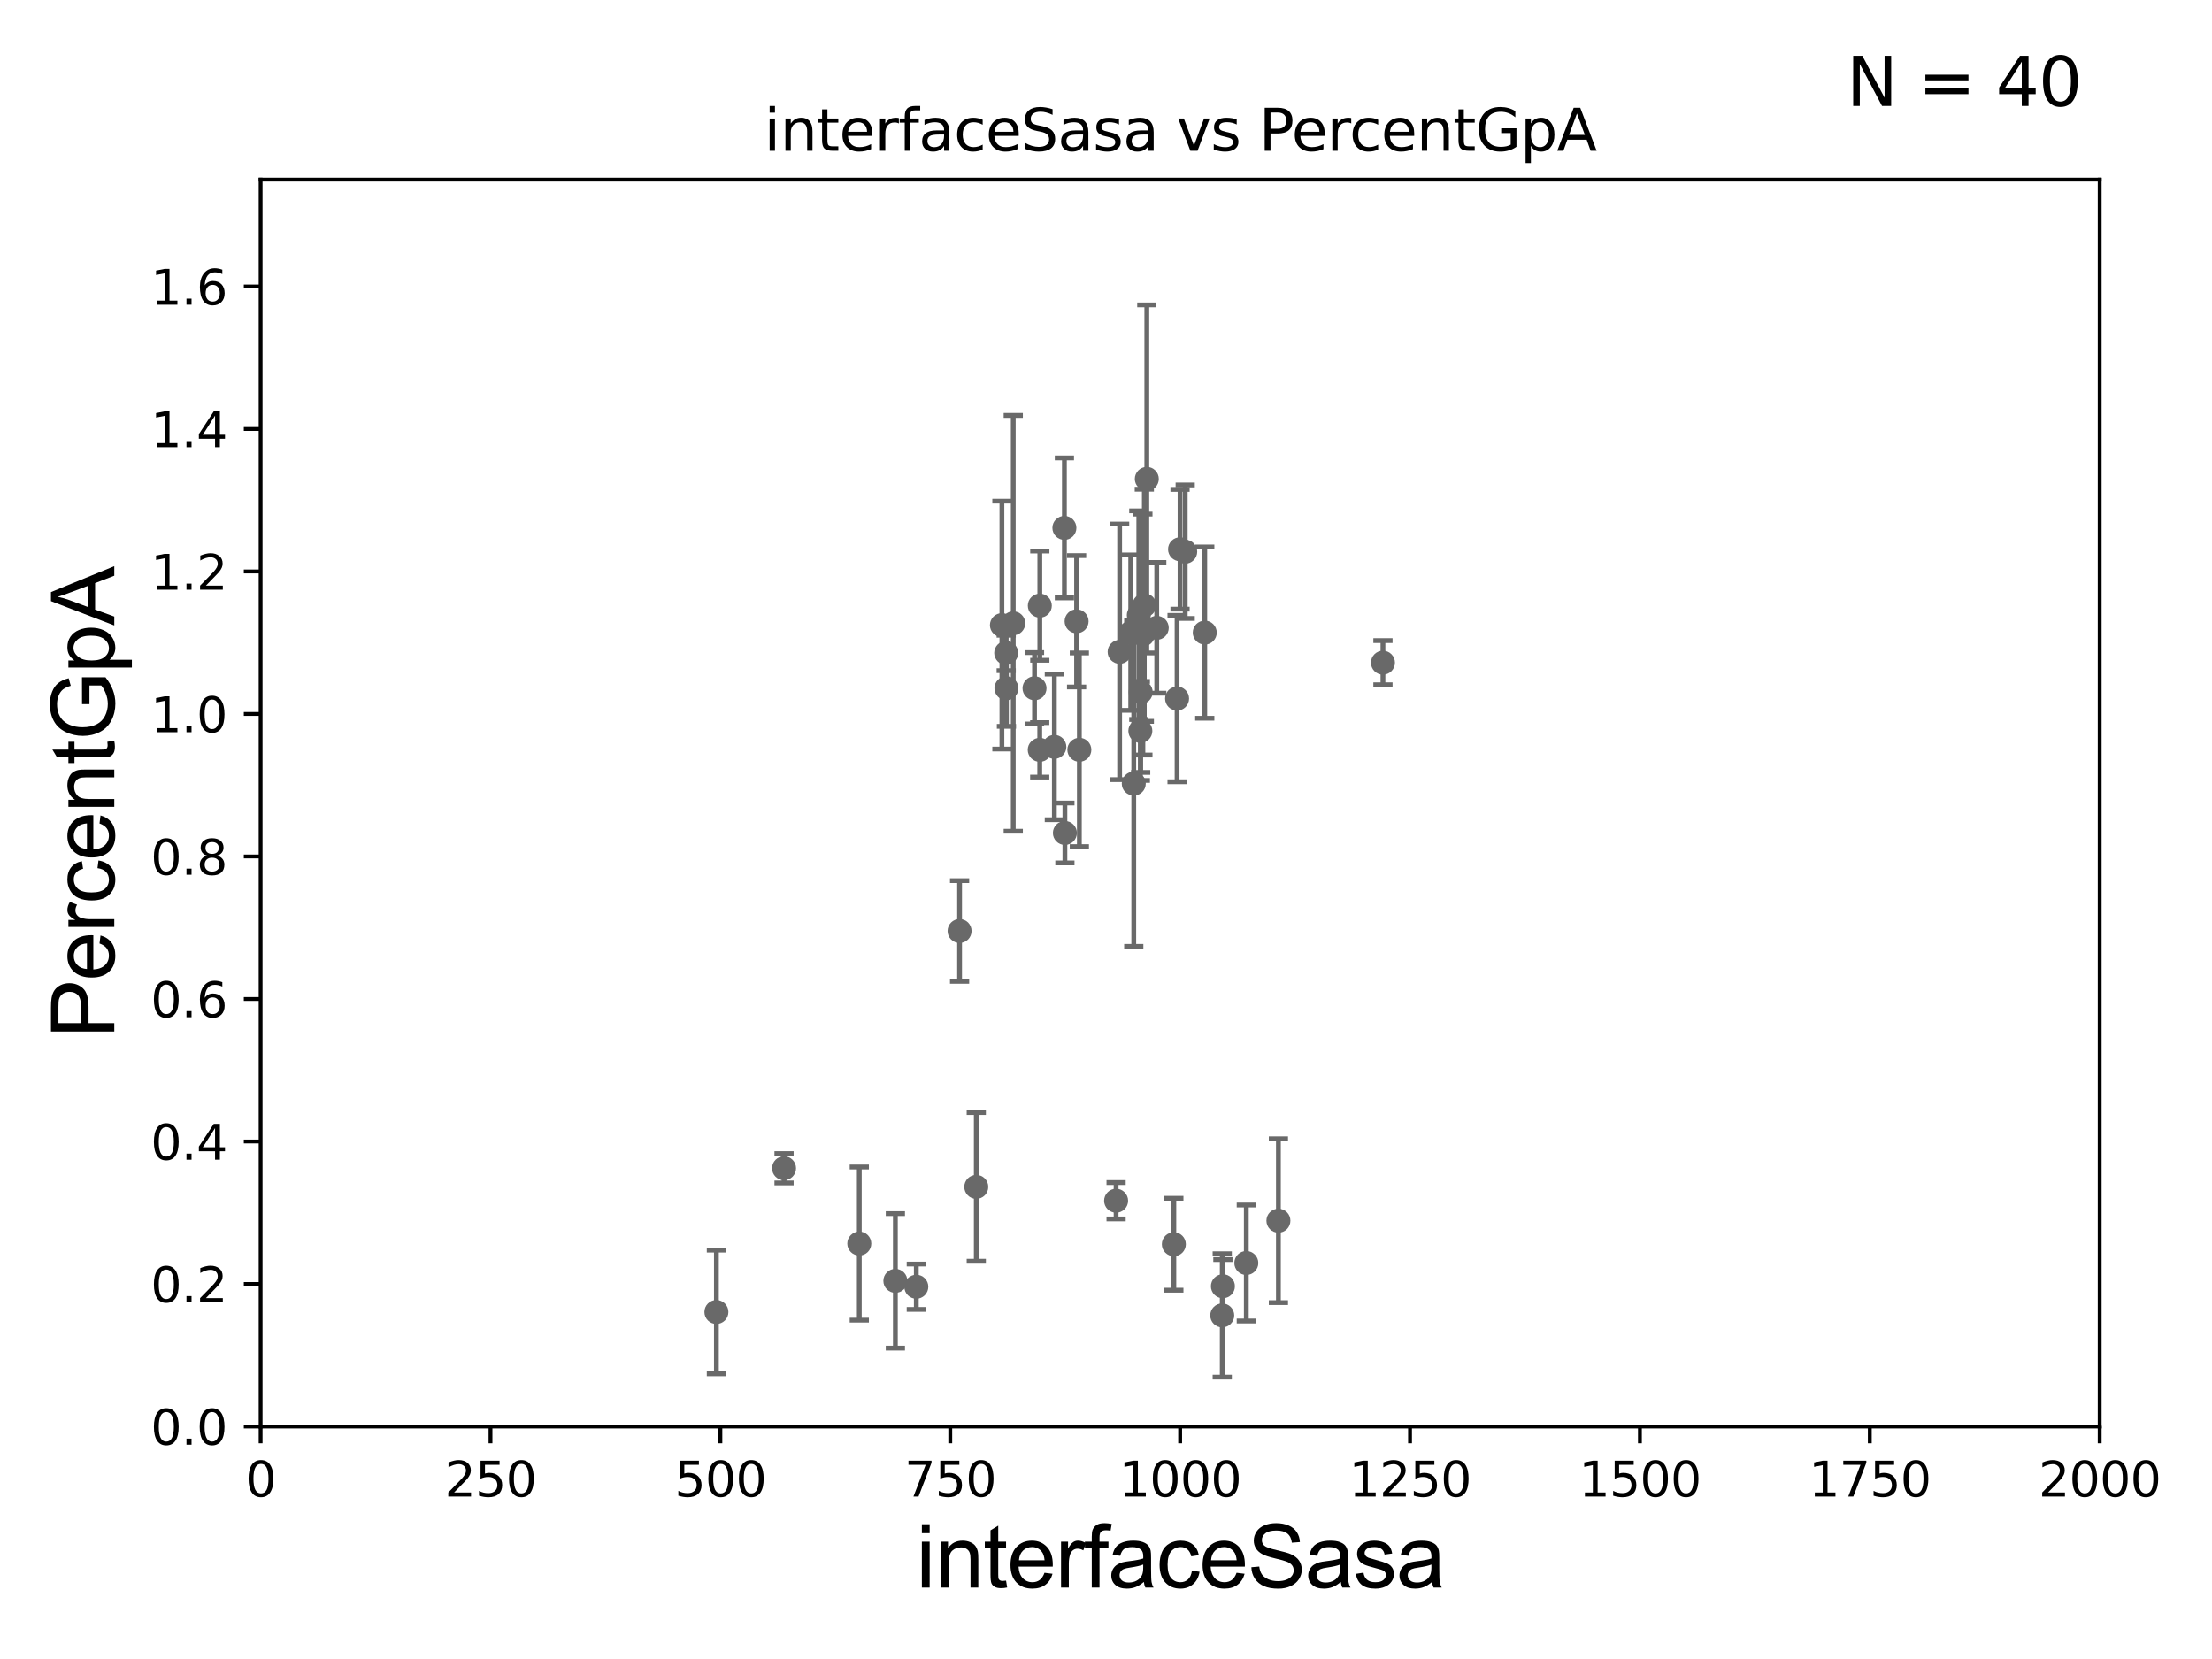 <?xml version="1.0" encoding="utf-8" standalone="no"?>
<!DOCTYPE svg PUBLIC "-//W3C//DTD SVG 1.1//EN"
  "http://www.w3.org/Graphics/SVG/1.1/DTD/svg11.dtd">
<svg xmlns:xlink="http://www.w3.org/1999/xlink" width="460.8pt" height="345.6pt" viewBox="0 0 460.8 345.6" xmlns="http://www.w3.org/2000/svg" version="1.1">
 <defs>
  <style type="text/css">*{stroke-linejoin: round; stroke-linecap: butt}</style>
 </defs>
 <g id="figure_1">
  <g id="patch_1">
   <path d="M 0 345.6 
L 460.8 345.6 
L 460.8 0 
L 0 0 
z
" style="fill: #ffffff"/>
  </g>
  <g id="axes_1">
   <g id="patch_2">
    <path d="M 54.29 297.16 
L 437.4 297.16 
L 437.4 37.411 
L 54.29 37.411 
z
" style="fill: #ffffff"/>
   </g>
   <g id="PathCollection_1">
    <defs>
     <path id="m2c0371b754" d="M 0 1.118 
C 0.297 1.118 0.581 1 0.791 0.791 
C 1 0.581 1.118 0.297 1.118 0 
C 1.118 -0.297 1 -0.581 0.791 -0.791 
C 0.581 -1 0.297 -1.118 0 -1.118 
C -0.297 -1.118 -0.581 -1 -0.791 -0.791 
C -1 -0.581 -1.118 -0.297 -1.118 0 
C -1.118 0.297 -1 0.581 -0.791 0.791 
C -0.581 1 -0.297 1.118 0 1.118 
z
" style="stroke: #696969"/>
    </defs>
    <g clip-path="url(#pc5a65cb675)">
     <use xlink:href="#m2c0371b754" x="216.595" y="156.205" style="fill: #696969; stroke: #696969"/>
     <use xlink:href="#m2c0371b754" x="211.08" y="129.845" style="fill: #696969; stroke: #696969"/>
     <use xlink:href="#m2c0371b754" x="237.623" y="144.177" style="fill: #696969; stroke: #696969"/>
     <use xlink:href="#m2c0371b754" x="233.239" y="135.793" style="fill: #696969; stroke: #696969"/>
     <use xlink:href="#m2c0371b754" x="208.716" y="130.224" style="fill: #696969; stroke: #696969"/>
     <use xlink:href="#m2c0371b754" x="224.274" y="129.427" style="fill: #696969; stroke: #696969"/>
     <use xlink:href="#m2c0371b754" x="254.614" y="274.025" style="fill: #696969; stroke: #696969"/>
     <use xlink:href="#m2c0371b754" x="215.51" y="143.381" style="fill: #696969; stroke: #696969"/>
     <use xlink:href="#m2c0371b754" x="209.61" y="136.023" style="fill: #696969; stroke: #696969"/>
     <use xlink:href="#m2c0371b754" x="209.658" y="143.379" style="fill: #696969; stroke: #696969"/>
     <use xlink:href="#m2c0371b754" x="244.533" y="259.199" style="fill: #696969; stroke: #696969"/>
     <use xlink:href="#m2c0371b754" x="216.612" y="126.165" style="fill: #696969; stroke: #696969"/>
     <use xlink:href="#m2c0371b754" x="254.752" y="267.951" style="fill: #696969; stroke: #696969"/>
     <use xlink:href="#m2c0371b754" x="232.503" y="250.135" style="fill: #696969; stroke: #696969"/>
     <use xlink:href="#m2c0371b754" x="240.972" y="130.79" style="fill: #696969; stroke: #696969"/>
     <use xlink:href="#m2c0371b754" x="238.382" y="126.093" style="fill: #696969; stroke: #696969"/>
     <use xlink:href="#m2c0371b754" x="245.824" y="114.422" style="fill: #696969; stroke: #696969"/>
     <use xlink:href="#m2c0371b754" x="236.183" y="163.235" style="fill: #696969; stroke: #696969"/>
     <use xlink:href="#m2c0371b754" x="186.52" y="266.829" style="fill: #696969; stroke: #696969"/>
     <use xlink:href="#m2c0371b754" x="250.973" y="131.784" style="fill: #696969; stroke: #696969"/>
     <use xlink:href="#m2c0371b754" x="179.006" y="259.058" style="fill: #696969; stroke: #696969"/>
     <use xlink:href="#m2c0371b754" x="266.316" y="254.293" style="fill: #696969; stroke: #696969"/>
     <use xlink:href="#m2c0371b754" x="237.233" y="128.148" style="fill: #696969; stroke: #696969"/>
     <use xlink:href="#m2c0371b754" x="221.732" y="109.972" style="fill: #696969; stroke: #696969"/>
     <use xlink:href="#m2c0371b754" x="238.085" y="132.192" style="fill: #696969; stroke: #696969"/>
     <use xlink:href="#m2c0371b754" x="221.837" y="173.521" style="fill: #696969; stroke: #696969"/>
     <use xlink:href="#m2c0371b754" x="246.899" y="114.931" style="fill: #696969; stroke: #696969"/>
     <use xlink:href="#m2c0371b754" x="163.331" y="243.366" style="fill: #696969; stroke: #696969"/>
     <use xlink:href="#m2c0371b754" x="235.549" y="131.79" style="fill: #696969; stroke: #696969"/>
     <use xlink:href="#m2c0371b754" x="237.554" y="152.266" style="fill: #696969; stroke: #696969"/>
     <use xlink:href="#m2c0371b754" x="238.901" y="99.765" style="fill: #696969; stroke: #696969"/>
     <use xlink:href="#m2c0371b754" x="203.375" y="247.249" style="fill: #696969; stroke: #696969"/>
     <use xlink:href="#m2c0371b754" x="259.629" y="263.108" style="fill: #696969; stroke: #696969"/>
     <use xlink:href="#m2c0371b754" x="288.094" y="138.048" style="fill: #696969; stroke: #696969"/>
     <use xlink:href="#m2c0371b754" x="219.64" y="155.588" style="fill: #696969; stroke: #696969"/>
     <use xlink:href="#m2c0371b754" x="149.238" y="273.313" style="fill: #696969; stroke: #696969"/>
     <use xlink:href="#m2c0371b754" x="190.882" y="268.053" style="fill: #696969; stroke: #696969"/>
     <use xlink:href="#m2c0371b754" x="245.205" y="145.526" style="fill: #696969; stroke: #696969"/>
     <use xlink:href="#m2c0371b754" x="224.849" y="156.194" style="fill: #696969; stroke: #696969"/>
     <use xlink:href="#m2c0371b754" x="199.897" y="193.938" style="fill: #696969; stroke: #696969"/>
    </g>
   </g>
   <g id="matplotlib.axis_1">
    <g id="xtick_1">
     <g id="line2d_1">
      <defs>
       <path id="m057209362d" d="M 0 0 
L 0 3.5 
" style="stroke: #000000; stroke-width: 0.8"/>
      </defs>
      <g>
       <use xlink:href="#m057209362d" x="54.29" y="297.16" style="stroke: #000000; stroke-width: 0.8"/>
      </g>
     </g>
     <g id="text_1">
      <!-- 0 -->
      <g transform="translate(51.109 311.758)scale(0.1 -0.1)">
       <defs>
        <path id="DejaVuSans-30" d="M 2034 4250 
Q 1547 4250 1301 3770 
Q 1056 3291 1056 2328 
Q 1056 1369 1301 889 
Q 1547 409 2034 409 
Q 2525 409 2770 889 
Q 3016 1369 3016 2328 
Q 3016 3291 2770 3770 
Q 2525 4250 2034 4250 
z
M 2034 4750 
Q 2819 4750 3233 4129 
Q 3647 3509 3647 2328 
Q 3647 1150 3233 529 
Q 2819 -91 2034 -91 
Q 1250 -91 836 529 
Q 422 1150 422 2328 
Q 422 3509 836 4129 
Q 1250 4750 2034 4750 
z
" transform="scale(0.016)"/>
       </defs>
       <use xlink:href="#DejaVuSans-30"/>
      </g>
     </g>
    </g>
    <g id="xtick_2">
     <g id="line2d_2">
      <g>
       <use xlink:href="#m057209362d" x="102.179" y="297.16" style="stroke: #000000; stroke-width: 0.8"/>
      </g>
     </g>
     <g id="text_2">
      <!-- 250 -->
      <g transform="translate(92.635 311.758)scale(0.1 -0.1)">
       <defs>
        <path id="DejaVuSans-32" d="M 1228 531 
L 3431 531 
L 3431 0 
L 469 0 
L 469 531 
Q 828 903 1448 1529 
Q 2069 2156 2228 2338 
Q 2531 2678 2651 2914 
Q 2772 3150 2772 3378 
Q 2772 3750 2511 3984 
Q 2250 4219 1831 4219 
Q 1534 4219 1204 4116 
Q 875 4013 500 3803 
L 500 4441 
Q 881 4594 1212 4672 
Q 1544 4750 1819 4750 
Q 2544 4750 2975 4387 
Q 3406 4025 3406 3419 
Q 3406 3131 3298 2873 
Q 3191 2616 2906 2266 
Q 2828 2175 2409 1742 
Q 1991 1309 1228 531 
z
" transform="scale(0.016)"/>
        <path id="DejaVuSans-35" d="M 691 4666 
L 3169 4666 
L 3169 4134 
L 1269 4134 
L 1269 2991 
Q 1406 3038 1543 3061 
Q 1681 3084 1819 3084 
Q 2600 3084 3056 2656 
Q 3513 2228 3513 1497 
Q 3513 744 3044 326 
Q 2575 -91 1722 -91 
Q 1428 -91 1123 -41 
Q 819 9 494 109 
L 494 744 
Q 775 591 1075 516 
Q 1375 441 1709 441 
Q 2250 441 2565 725 
Q 2881 1009 2881 1497 
Q 2881 1984 2565 2268 
Q 2250 2553 1709 2553 
Q 1456 2553 1204 2497 
Q 953 2441 691 2322 
L 691 4666 
z
" transform="scale(0.016)"/>
       </defs>
       <use xlink:href="#DejaVuSans-32"/>
       <use xlink:href="#DejaVuSans-35" x="63.623"/>
       <use xlink:href="#DejaVuSans-30" x="127.246"/>
      </g>
     </g>
    </g>
    <g id="xtick_3">
     <g id="line2d_3">
      <g>
       <use xlink:href="#m057209362d" x="150.067" y="297.16" style="stroke: #000000; stroke-width: 0.8"/>
      </g>
     </g>
     <g id="text_3">
      <!-- 500 -->
      <g transform="translate(140.524 311.758)scale(0.1 -0.1)">
       <use xlink:href="#DejaVuSans-35"/>
       <use xlink:href="#DejaVuSans-30" x="63.623"/>
       <use xlink:href="#DejaVuSans-30" x="127.246"/>
      </g>
     </g>
    </g>
    <g id="xtick_4">
     <g id="line2d_4">
      <g>
       <use xlink:href="#m057209362d" x="197.956" y="297.16" style="stroke: #000000; stroke-width: 0.8"/>
      </g>
     </g>
     <g id="text_4">
      <!-- 750 -->
      <g transform="translate(188.412 311.758)scale(0.1 -0.1)">
       <defs>
        <path id="DejaVuSans-37" d="M 525 4666 
L 3525 4666 
L 3525 4397 
L 1831 0 
L 1172 0 
L 2766 4134 
L 525 4134 
L 525 4666 
z
" transform="scale(0.016)"/>
       </defs>
       <use xlink:href="#DejaVuSans-37"/>
       <use xlink:href="#DejaVuSans-35" x="63.623"/>
       <use xlink:href="#DejaVuSans-30" x="127.246"/>
      </g>
     </g>
    </g>
    <g id="xtick_5">
     <g id="line2d_5">
      <g>
       <use xlink:href="#m057209362d" x="245.845" y="297.16" style="stroke: #000000; stroke-width: 0.8"/>
      </g>
     </g>
     <g id="text_5">
      <!-- 1000 -->
      <g transform="translate(233.12 311.758)scale(0.1 -0.1)">
       <defs>
        <path id="DejaVuSans-31" d="M 794 531 
L 1825 531 
L 1825 4091 
L 703 3866 
L 703 4441 
L 1819 4666 
L 2450 4666 
L 2450 531 
L 3481 531 
L 3481 0 
L 794 0 
L 794 531 
z
" transform="scale(0.016)"/>
       </defs>
       <use xlink:href="#DejaVuSans-31"/>
       <use xlink:href="#DejaVuSans-30" x="63.623"/>
       <use xlink:href="#DejaVuSans-30" x="127.246"/>
       <use xlink:href="#DejaVuSans-30" x="190.869"/>
      </g>
     </g>
    </g>
    <g id="xtick_6">
     <g id="line2d_6">
      <g>
       <use xlink:href="#m057209362d" x="293.734" y="297.16" style="stroke: #000000; stroke-width: 0.8"/>
      </g>
     </g>
     <g id="text_6">
      <!-- 1250 -->
      <g transform="translate(281.009 311.758)scale(0.1 -0.1)">
       <use xlink:href="#DejaVuSans-31"/>
       <use xlink:href="#DejaVuSans-32" x="63.623"/>
       <use xlink:href="#DejaVuSans-35" x="127.246"/>
       <use xlink:href="#DejaVuSans-30" x="190.869"/>
      </g>
     </g>
    </g>
    <g id="xtick_7">
     <g id="line2d_7">
      <g>
       <use xlink:href="#m057209362d" x="341.623" y="297.16" style="stroke: #000000; stroke-width: 0.8"/>
      </g>
     </g>
     <g id="text_7">
      <!-- 1500 -->
      <g transform="translate(328.897 311.758)scale(0.1 -0.1)">
       <use xlink:href="#DejaVuSans-31"/>
       <use xlink:href="#DejaVuSans-35" x="63.623"/>
       <use xlink:href="#DejaVuSans-30" x="127.246"/>
       <use xlink:href="#DejaVuSans-30" x="190.869"/>
      </g>
     </g>
    </g>
    <g id="xtick_8">
     <g id="line2d_8">
      <g>
       <use xlink:href="#m057209362d" x="389.511" y="297.16" style="stroke: #000000; stroke-width: 0.8"/>
      </g>
     </g>
     <g id="text_8">
      <!-- 1750 -->
      <g transform="translate(376.786 311.758)scale(0.1 -0.1)">
       <use xlink:href="#DejaVuSans-31"/>
       <use xlink:href="#DejaVuSans-37" x="63.623"/>
       <use xlink:href="#DejaVuSans-35" x="127.246"/>
       <use xlink:href="#DejaVuSans-30" x="190.869"/>
      </g>
     </g>
    </g>
    <g id="xtick_9">
     <g id="line2d_9">
      <g>
       <use xlink:href="#m057209362d" x="437.4" y="297.16" style="stroke: #000000; stroke-width: 0.8"/>
      </g>
     </g>
     <g id="text_9">
      <!-- 2000 -->
      <g transform="translate(424.675 311.758)scale(0.1 -0.1)">
       <use xlink:href="#DejaVuSans-32"/>
       <use xlink:href="#DejaVuSans-30" x="63.623"/>
       <use xlink:href="#DejaVuSans-30" x="127.246"/>
       <use xlink:href="#DejaVuSans-30" x="190.869"/>
      </g>
     </g>
    </g>
    <g id="text_10">
     <!-- interfaceSasa -->
     <g transform="translate(190.816 330.722)scale(0.18 -0.18)">
      <defs>
       <path id="ArialMT-69" d="M 425 3934 
L 425 4581 
L 988 4581 
L 988 3934 
L 425 3934 
z
M 425 0 
L 425 3319 
L 988 3319 
L 988 0 
L 425 0 
z
" transform="scale(0.016)"/>
       <path id="ArialMT-6e" d="M 422 0 
L 422 3319 
L 928 3319 
L 928 2847 
Q 1294 3394 1984 3394 
Q 2284 3394 2536 3286 
Q 2788 3178 2913 3003 
Q 3038 2828 3088 2588 
Q 3119 2431 3119 2041 
L 3119 0 
L 2556 0 
L 2556 2019 
Q 2556 2363 2490 2533 
Q 2425 2703 2258 2804 
Q 2091 2906 1866 2906 
Q 1506 2906 1245 2678 
Q 984 2450 984 1813 
L 984 0 
L 422 0 
z
" transform="scale(0.016)"/>
       <path id="ArialMT-74" d="M 1650 503 
L 1731 6 
Q 1494 -44 1306 -44 
Q 1000 -44 831 53 
Q 663 150 594 308 
Q 525 466 525 972 
L 525 2881 
L 113 2881 
L 113 3319 
L 525 3319 
L 525 4141 
L 1084 4478 
L 1084 3319 
L 1650 3319 
L 1650 2881 
L 1084 2881 
L 1084 941 
Q 1084 700 1114 631 
Q 1144 563 1211 522 
Q 1278 481 1403 481 
Q 1497 481 1650 503 
z
" transform="scale(0.016)"/>
       <path id="ArialMT-65" d="M 2694 1069 
L 3275 997 
Q 3138 488 2766 206 
Q 2394 -75 1816 -75 
Q 1088 -75 661 373 
Q 234 822 234 1631 
Q 234 2469 665 2931 
Q 1097 3394 1784 3394 
Q 2450 3394 2872 2941 
Q 3294 2488 3294 1666 
Q 3294 1616 3291 1516 
L 816 1516 
Q 847 969 1125 678 
Q 1403 388 1819 388 
Q 2128 388 2347 550 
Q 2566 713 2694 1069 
z
M 847 1978 
L 2700 1978 
Q 2663 2397 2488 2606 
Q 2219 2931 1791 2931 
Q 1403 2931 1139 2672 
Q 875 2413 847 1978 
z
" transform="scale(0.016)"/>
       <path id="ArialMT-72" d="M 416 0 
L 416 3319 
L 922 3319 
L 922 2816 
Q 1116 3169 1280 3281 
Q 1444 3394 1641 3394 
Q 1925 3394 2219 3213 
L 2025 2691 
Q 1819 2813 1613 2813 
Q 1428 2813 1281 2702 
Q 1134 2591 1072 2394 
Q 978 2094 978 1738 
L 978 0 
L 416 0 
z
" transform="scale(0.016)"/>
       <path id="ArialMT-66" d="M 556 0 
L 556 2881 
L 59 2881 
L 59 3319 
L 556 3319 
L 556 3672 
Q 556 4006 616 4169 
Q 697 4388 901 4523 
Q 1106 4659 1475 4659 
Q 1713 4659 2000 4603 
L 1916 4113 
Q 1741 4144 1584 4144 
Q 1328 4144 1222 4034 
Q 1116 3925 1116 3625 
L 1116 3319 
L 1763 3319 
L 1763 2881 
L 1116 2881 
L 1116 0 
L 556 0 
z
" transform="scale(0.016)"/>
       <path id="ArialMT-61" d="M 2588 409 
Q 2275 144 1986 34 
Q 1697 -75 1366 -75 
Q 819 -75 525 192 
Q 231 459 231 875 
Q 231 1119 342 1320 
Q 453 1522 633 1644 
Q 813 1766 1038 1828 
Q 1203 1872 1538 1913 
Q 2219 1994 2541 2106 
Q 2544 2222 2544 2253 
Q 2544 2597 2384 2738 
Q 2169 2928 1744 2928 
Q 1347 2928 1158 2789 
Q 969 2650 878 2297 
L 328 2372 
Q 403 2725 575 2942 
Q 747 3159 1072 3276 
Q 1397 3394 1825 3394 
Q 2250 3394 2515 3294 
Q 2781 3194 2906 3042 
Q 3031 2891 3081 2659 
Q 3109 2516 3109 2141 
L 3109 1391 
Q 3109 606 3145 398 
Q 3181 191 3288 0 
L 2700 0 
Q 2613 175 2588 409 
z
M 2541 1666 
Q 2234 1541 1622 1453 
Q 1275 1403 1131 1340 
Q 988 1278 909 1158 
Q 831 1038 831 891 
Q 831 666 1001 516 
Q 1172 366 1500 366 
Q 1825 366 2078 508 
Q 2331 650 2450 897 
Q 2541 1088 2541 1459 
L 2541 1666 
z
" transform="scale(0.016)"/>
       <path id="ArialMT-63" d="M 2588 1216 
L 3141 1144 
Q 3050 572 2676 248 
Q 2303 -75 1759 -75 
Q 1078 -75 664 370 
Q 250 816 250 1647 
Q 250 2184 428 2587 
Q 606 2991 970 3192 
Q 1334 3394 1763 3394 
Q 2303 3394 2647 3120 
Q 2991 2847 3088 2344 
L 2541 2259 
Q 2463 2594 2264 2762 
Q 2066 2931 1784 2931 
Q 1359 2931 1093 2626 
Q 828 2322 828 1663 
Q 828 994 1084 691 
Q 1341 388 1753 388 
Q 2084 388 2306 591 
Q 2528 794 2588 1216 
z
" transform="scale(0.016)"/>
       <path id="ArialMT-53" d="M 288 1472 
L 859 1522 
Q 900 1178 1048 958 
Q 1197 738 1509 602 
Q 1822 466 2213 466 
Q 2559 466 2825 569 
Q 3091 672 3220 851 
Q 3350 1031 3350 1244 
Q 3350 1459 3225 1620 
Q 3100 1781 2813 1891 
Q 2628 1963 1997 2114 
Q 1366 2266 1113 2400 
Q 784 2572 623 2826 
Q 463 3081 463 3397 
Q 463 3744 659 4045 
Q 856 4347 1234 4503 
Q 1613 4659 2075 4659 
Q 2584 4659 2973 4495 
Q 3363 4331 3572 4012 
Q 3781 3694 3797 3291 
L 3216 3247 
Q 3169 3681 2898 3903 
Q 2628 4125 2100 4125 
Q 1550 4125 1298 3923 
Q 1047 3722 1047 3438 
Q 1047 3191 1225 3031 
Q 1400 2872 2139 2705 
Q 2878 2538 3153 2413 
Q 3553 2228 3743 1945 
Q 3934 1663 3934 1294 
Q 3934 928 3725 604 
Q 3516 281 3123 101 
Q 2731 -78 2241 -78 
Q 1619 -78 1198 103 
Q 778 284 539 648 
Q 300 1013 288 1472 
z
" transform="scale(0.016)"/>
       <path id="ArialMT-73" d="M 197 991 
L 753 1078 
Q 800 744 1014 566 
Q 1228 388 1613 388 
Q 2000 388 2187 545 
Q 2375 703 2375 916 
Q 2375 1106 2209 1216 
Q 2094 1291 1634 1406 
Q 1016 1563 777 1677 
Q 538 1791 414 1992 
Q 291 2194 291 2438 
Q 291 2659 392 2848 
Q 494 3038 669 3163 
Q 800 3259 1026 3326 
Q 1253 3394 1513 3394 
Q 1903 3394 2198 3281 
Q 2494 3169 2634 2976 
Q 2775 2784 2828 2463 
L 2278 2388 
Q 2241 2644 2061 2787 
Q 1881 2931 1553 2931 
Q 1166 2931 1000 2803 
Q 834 2675 834 2503 
Q 834 2394 903 2306 
Q 972 2216 1119 2156 
Q 1203 2125 1616 2013 
Q 2213 1853 2448 1751 
Q 2684 1650 2818 1456 
Q 2953 1263 2953 975 
Q 2953 694 2789 445 
Q 2625 197 2315 61 
Q 2006 -75 1616 -75 
Q 969 -75 630 194 
Q 291 463 197 991 
z
" transform="scale(0.016)"/>
      </defs>
      <use xlink:href="#ArialMT-69"/>
      <use xlink:href="#ArialMT-6e" x="22.217"/>
      <use xlink:href="#ArialMT-74" x="77.832"/>
      <use xlink:href="#ArialMT-65" x="105.615"/>
      <use xlink:href="#ArialMT-72" x="161.23"/>
      <use xlink:href="#ArialMT-66" x="194.531"/>
      <use xlink:href="#ArialMT-61" x="222.314"/>
      <use xlink:href="#ArialMT-63" x="277.93"/>
      <use xlink:href="#ArialMT-65" x="327.93"/>
      <use xlink:href="#ArialMT-53" x="383.545"/>
      <use xlink:href="#ArialMT-61" x="450.244"/>
      <use xlink:href="#ArialMT-73" x="505.859"/>
      <use xlink:href="#ArialMT-61" x="555.859"/>
     </g>
    </g>
   </g>
   <g id="matplotlib.axis_2">
    <g id="ytick_1">
     <g id="line2d_10">
      <defs>
       <path id="m77bb8510db" d="M 0 0 
L -3.5 0 
" style="stroke: #000000; stroke-width: 0.8"/>
      </defs>
      <g>
       <use xlink:href="#m77bb8510db" x="54.29" y="297.16" style="stroke: #000000; stroke-width: 0.8"/>
      </g>
     </g>
     <g id="text_11">
      <!-- 0.0 -->
      <g transform="translate(31.387 300.959)scale(0.1 -0.1)">
       <defs>
        <path id="DejaVuSans-2e" d="M 684 794 
L 1344 794 
L 1344 0 
L 684 0 
L 684 794 
z
" transform="scale(0.016)"/>
       </defs>
       <use xlink:href="#DejaVuSans-30"/>
       <use xlink:href="#DejaVuSans-2e" x="63.623"/>
       <use xlink:href="#DejaVuSans-30" x="95.41"/>
      </g>
     </g>
    </g>
    <g id="ytick_2">
     <g id="line2d_11">
      <g>
       <use xlink:href="#m77bb8510db" x="54.29" y="267.474" style="stroke: #000000; stroke-width: 0.8"/>
      </g>
     </g>
     <g id="text_12">
      <!-- 0.2 -->
      <g transform="translate(31.387 271.274)scale(0.1 -0.1)">
       <use xlink:href="#DejaVuSans-30"/>
       <use xlink:href="#DejaVuSans-2e" x="63.623"/>
       <use xlink:href="#DejaVuSans-32" x="95.41"/>
      </g>
     </g>
    </g>
    <g id="ytick_3">
     <g id="line2d_12">
      <g>
       <use xlink:href="#m77bb8510db" x="54.29" y="237.789" style="stroke: #000000; stroke-width: 0.8"/>
      </g>
     </g>
     <g id="text_13">
      <!-- 0.4 -->
      <g transform="translate(31.387 241.588)scale(0.1 -0.1)">
       <defs>
        <path id="DejaVuSans-34" d="M 2419 4116 
L 825 1625 
L 2419 1625 
L 2419 4116 
z
M 2253 4666 
L 3047 4666 
L 3047 1625 
L 3713 1625 
L 3713 1100 
L 3047 1100 
L 3047 0 
L 2419 0 
L 2419 1100 
L 313 1100 
L 313 1709 
L 2253 4666 
z
" transform="scale(0.016)"/>
       </defs>
       <use xlink:href="#DejaVuSans-30"/>
       <use xlink:href="#DejaVuSans-2e" x="63.623"/>
       <use xlink:href="#DejaVuSans-34" x="95.41"/>
      </g>
     </g>
    </g>
    <g id="ytick_4">
     <g id="line2d_13">
      <g>
       <use xlink:href="#m77bb8510db" x="54.29" y="208.103" style="stroke: #000000; stroke-width: 0.8"/>
      </g>
     </g>
     <g id="text_14">
      <!-- 0.6 -->
      <g transform="translate(31.387 211.902)scale(0.1 -0.1)">
       <defs>
        <path id="DejaVuSans-36" d="M 2113 2584 
Q 1688 2584 1439 2293 
Q 1191 2003 1191 1497 
Q 1191 994 1439 701 
Q 1688 409 2113 409 
Q 2538 409 2786 701 
Q 3034 994 3034 1497 
Q 3034 2003 2786 2293 
Q 2538 2584 2113 2584 
z
M 3366 4563 
L 3366 3988 
Q 3128 4100 2886 4159 
Q 2644 4219 2406 4219 
Q 1781 4219 1451 3797 
Q 1122 3375 1075 2522 
Q 1259 2794 1537 2939 
Q 1816 3084 2150 3084 
Q 2853 3084 3261 2657 
Q 3669 2231 3669 1497 
Q 3669 778 3244 343 
Q 2819 -91 2113 -91 
Q 1303 -91 875 529 
Q 447 1150 447 2328 
Q 447 3434 972 4092 
Q 1497 4750 2381 4750 
Q 2619 4750 2861 4703 
Q 3103 4656 3366 4563 
z
" transform="scale(0.016)"/>
       </defs>
       <use xlink:href="#DejaVuSans-30"/>
       <use xlink:href="#DejaVuSans-2e" x="63.623"/>
       <use xlink:href="#DejaVuSans-36" x="95.41"/>
      </g>
     </g>
    </g>
    <g id="ytick_5">
     <g id="line2d_14">
      <g>
       <use xlink:href="#m77bb8510db" x="54.29" y="178.418" style="stroke: #000000; stroke-width: 0.8"/>
      </g>
     </g>
     <g id="text_15">
      <!-- 0.8 -->
      <g transform="translate(31.387 182.217)scale(0.1 -0.1)">
       <defs>
        <path id="DejaVuSans-38" d="M 2034 2216 
Q 1584 2216 1326 1975 
Q 1069 1734 1069 1313 
Q 1069 891 1326 650 
Q 1584 409 2034 409 
Q 2484 409 2743 651 
Q 3003 894 3003 1313 
Q 3003 1734 2745 1975 
Q 2488 2216 2034 2216 
z
M 1403 2484 
Q 997 2584 770 2862 
Q 544 3141 544 3541 
Q 544 4100 942 4425 
Q 1341 4750 2034 4750 
Q 2731 4750 3128 4425 
Q 3525 4100 3525 3541 
Q 3525 3141 3298 2862 
Q 3072 2584 2669 2484 
Q 3125 2378 3379 2068 
Q 3634 1759 3634 1313 
Q 3634 634 3220 271 
Q 2806 -91 2034 -91 
Q 1263 -91 848 271 
Q 434 634 434 1313 
Q 434 1759 690 2068 
Q 947 2378 1403 2484 
z
M 1172 3481 
Q 1172 3119 1398 2916 
Q 1625 2713 2034 2713 
Q 2441 2713 2670 2916 
Q 2900 3119 2900 3481 
Q 2900 3844 2670 4047 
Q 2441 4250 2034 4250 
Q 1625 4250 1398 4047 
Q 1172 3844 1172 3481 
z
" transform="scale(0.016)"/>
       </defs>
       <use xlink:href="#DejaVuSans-30"/>
       <use xlink:href="#DejaVuSans-2e" x="63.623"/>
       <use xlink:href="#DejaVuSans-38" x="95.41"/>
      </g>
     </g>
    </g>
    <g id="ytick_6">
     <g id="line2d_15">
      <g>
       <use xlink:href="#m77bb8510db" x="54.29" y="148.732" style="stroke: #000000; stroke-width: 0.8"/>
      </g>
     </g>
     <g id="text_16">
      <!-- 1.0 -->
      <g transform="translate(31.387 152.531)scale(0.1 -0.1)">
       <use xlink:href="#DejaVuSans-31"/>
       <use xlink:href="#DejaVuSans-2e" x="63.623"/>
       <use xlink:href="#DejaVuSans-30" x="95.41"/>
      </g>
     </g>
    </g>
    <g id="ytick_7">
     <g id="line2d_16">
      <g>
       <use xlink:href="#m77bb8510db" x="54.29" y="119.047" style="stroke: #000000; stroke-width: 0.8"/>
      </g>
     </g>
     <g id="text_17">
      <!-- 1.2 -->
      <g transform="translate(31.387 122.846)scale(0.1 -0.1)">
       <use xlink:href="#DejaVuSans-31"/>
       <use xlink:href="#DejaVuSans-2e" x="63.623"/>
       <use xlink:href="#DejaVuSans-32" x="95.41"/>
      </g>
     </g>
    </g>
    <g id="ytick_8">
     <g id="line2d_17">
      <g>
       <use xlink:href="#m77bb8510db" x="54.29" y="89.361" style="stroke: #000000; stroke-width: 0.8"/>
      </g>
     </g>
     <g id="text_18">
      <!-- 1.4 -->
      <g transform="translate(31.387 93.16)scale(0.1 -0.1)">
       <use xlink:href="#DejaVuSans-31"/>
       <use xlink:href="#DejaVuSans-2e" x="63.623"/>
       <use xlink:href="#DejaVuSans-34" x="95.41"/>
      </g>
     </g>
    </g>
    <g id="ytick_9">
     <g id="line2d_18">
      <g>
       <use xlink:href="#m77bb8510db" x="54.29" y="59.675" style="stroke: #000000; stroke-width: 0.8"/>
      </g>
     </g>
     <g id="text_19">
      <!-- 1.6 -->
      <g transform="translate(31.387 63.475)scale(0.1 -0.1)">
       <use xlink:href="#DejaVuSans-31"/>
       <use xlink:href="#DejaVuSans-2e" x="63.623"/>
       <use xlink:href="#DejaVuSans-36" x="95.41"/>
      </g>
     </g>
    </g>
    <g id="text_20">
     <!-- PercentGpA -->
     <g transform="translate(23.809 216.309)rotate(-90)scale(0.18 -0.18)">
      <defs>
       <path id="ArialMT-50" d="M 494 0 
L 494 4581 
L 2222 4581 
Q 2678 4581 2919 4538 
Q 3256 4481 3484 4323 
Q 3713 4166 3852 3881 
Q 3991 3597 3991 3256 
Q 3991 2672 3619 2267 
Q 3247 1863 2275 1863 
L 1100 1863 
L 1100 0 
L 494 0 
z
M 1100 2403 
L 2284 2403 
Q 2872 2403 3119 2622 
Q 3366 2841 3366 3238 
Q 3366 3525 3220 3729 
Q 3075 3934 2838 4000 
Q 2684 4041 2272 4041 
L 1100 4041 
L 1100 2403 
z
" transform="scale(0.016)"/>
       <path id="ArialMT-47" d="M 2638 1797 
L 2638 2334 
L 4578 2338 
L 4578 638 
Q 4131 281 3656 101 
Q 3181 -78 2681 -78 
Q 2006 -78 1454 211 
Q 903 500 622 1047 
Q 341 1594 341 2269 
Q 341 2938 620 3517 
Q 900 4097 1425 4378 
Q 1950 4659 2634 4659 
Q 3131 4659 3532 4498 
Q 3934 4338 4162 4050 
Q 4391 3763 4509 3300 
L 3963 3150 
Q 3859 3500 3706 3700 
Q 3553 3900 3268 4020 
Q 2984 4141 2638 4141 
Q 2222 4141 1919 4014 
Q 1616 3888 1430 3681 
Q 1244 3475 1141 3228 
Q 966 2803 966 2306 
Q 966 1694 1177 1281 
Q 1388 869 1791 669 
Q 2194 469 2647 469 
Q 3041 469 3416 620 
Q 3791 772 3984 944 
L 3984 1797 
L 2638 1797 
z
" transform="scale(0.016)"/>
       <path id="ArialMT-70" d="M 422 -1272 
L 422 3319 
L 934 3319 
L 934 2888 
Q 1116 3141 1344 3267 
Q 1572 3394 1897 3394 
Q 2322 3394 2647 3175 
Q 2972 2956 3137 2557 
Q 3303 2159 3303 1684 
Q 3303 1175 3120 767 
Q 2938 359 2589 142 
Q 2241 -75 1856 -75 
Q 1575 -75 1351 44 
Q 1128 163 984 344 
L 984 -1272 
L 422 -1272 
z
M 931 1641 
Q 931 1000 1190 694 
Q 1450 388 1819 388 
Q 2194 388 2461 705 
Q 2728 1022 2728 1688 
Q 2728 2322 2467 2637 
Q 2206 2953 1844 2953 
Q 1484 2953 1207 2617 
Q 931 2281 931 1641 
z
" transform="scale(0.016)"/>
       <path id="ArialMT-41" d="M -9 0 
L 1750 4581 
L 2403 4581 
L 4278 0 
L 3588 0 
L 3053 1388 
L 1138 1388 
L 634 0 
L -9 0 
z
M 1313 1881 
L 2866 1881 
L 2388 3150 
Q 2169 3728 2063 4100 
Q 1975 3659 1816 3225 
L 1313 1881 
z
" transform="scale(0.016)"/>
      </defs>
      <use xlink:href="#ArialMT-50"/>
      <use xlink:href="#ArialMT-65" x="66.699"/>
      <use xlink:href="#ArialMT-72" x="122.314"/>
      <use xlink:href="#ArialMT-63" x="155.615"/>
      <use xlink:href="#ArialMT-65" x="205.615"/>
      <use xlink:href="#ArialMT-6e" x="261.23"/>
      <use xlink:href="#ArialMT-74" x="316.846"/>
      <use xlink:href="#ArialMT-47" x="344.629"/>
      <use xlink:href="#ArialMT-70" x="422.412"/>
      <use xlink:href="#ArialMT-41" x="478.027"/>
     </g>
    </g>
   </g>
   <g id="LineCollection_1">
    <path d="M 216.595 161.88 
L 216.595 150.531 
" clip-path="url(#pc5a65cb675)" style="fill: none; stroke: #696969"/>
    <path d="M 211.08 173.156 
L 211.08 86.534 
" clip-path="url(#pc5a65cb675)" style="fill: none; stroke: #696969"/>
    <path d="M 237.623 160.901 
L 237.623 127.453 
" clip-path="url(#pc5a65cb675)" style="fill: none; stroke: #696969"/>
    <path d="M 233.239 162.411 
L 233.239 109.175 
" clip-path="url(#pc5a65cb675)" style="fill: none; stroke: #696969"/>
    <path d="M 208.716 156.04 
L 208.716 104.408 
" clip-path="url(#pc5a65cb675)" style="fill: none; stroke: #696969"/>
    <path d="M 224.274 143.114 
L 224.274 115.739 
" clip-path="url(#pc5a65cb675)" style="fill: none; stroke: #696969"/>
    <path d="M 254.614 286.88 
L 254.614 261.171 
" clip-path="url(#pc5a65cb675)" style="fill: none; stroke: #696969"/>
    <path d="M 215.51 150.815 
L 215.51 135.946 
" clip-path="url(#pc5a65cb675)" style="fill: none; stroke: #696969"/>
    <path d="M 209.61 139.711 
L 209.61 132.335 
" clip-path="url(#pc5a65cb675)" style="fill: none; stroke: #696969"/>
    <path d="M 209.658 151.307 
L 209.658 135.451 
" clip-path="url(#pc5a65cb675)" style="fill: none; stroke: #696969"/>
    <path d="M 244.533 268.774 
L 244.533 249.625 
" clip-path="url(#pc5a65cb675)" style="fill: none; stroke: #696969"/>
    <path d="M 216.612 137.548 
L 216.612 114.781 
" clip-path="url(#pc5a65cb675)" style="fill: none; stroke: #696969"/>
    <path d="M 254.752 273.513 
L 254.752 262.389 
" clip-path="url(#pc5a65cb675)" style="fill: none; stroke: #696969"/>
    <path d="M 232.503 253.922 
L 232.503 246.348 
" clip-path="url(#pc5a65cb675)" style="fill: none; stroke: #696969"/>
    <path d="M 240.972 144.41 
L 240.972 117.171 
" clip-path="url(#pc5a65cb675)" style="fill: none; stroke: #696969"/>
    <path d="M 238.382 150.271 
L 238.382 101.915 
" clip-path="url(#pc5a65cb675)" style="fill: none; stroke: #696969"/>
    <path d="M 245.824 126.892 
L 245.824 101.952 
" clip-path="url(#pc5a65cb675)" style="fill: none; stroke: #696969"/>
    <path d="M 236.183 197.15 
L 236.183 129.319 
" clip-path="url(#pc5a65cb675)" style="fill: none; stroke: #696969"/>
    <path d="M 186.52 280.84 
L 186.52 252.817 
" clip-path="url(#pc5a65cb675)" style="fill: none; stroke: #696969"/>
    <path d="M 250.973 149.626 
L 250.973 113.942 
" clip-path="url(#pc5a65cb675)" style="fill: none; stroke: #696969"/>
    <path d="M 179.006 275.011 
L 179.006 243.105 
" clip-path="url(#pc5a65cb675)" style="fill: none; stroke: #696969"/>
    <path d="M 266.316 271.362 
L 266.316 237.224 
" clip-path="url(#pc5a65cb675)" style="fill: none; stroke: #696969"/>
    <path d="M 237.233 149.875 
L 237.233 106.421 
" clip-path="url(#pc5a65cb675)" style="fill: none; stroke: #696969"/>
    <path d="M 221.732 124.553 
L 221.732 95.392 
" clip-path="url(#pc5a65cb675)" style="fill: none; stroke: #696969"/>
    <path d="M 238.085 157.286 
L 238.085 107.097 
" clip-path="url(#pc5a65cb675)" style="fill: none; stroke: #696969"/>
    <path d="M 221.837 179.763 
L 221.837 167.279 
" clip-path="url(#pc5a65cb675)" style="fill: none; stroke: #696969"/>
    <path d="M 246.899 128.833 
L 246.899 101.029 
" clip-path="url(#pc5a65cb675)" style="fill: none; stroke: #696969"/>
    <path d="M 163.331 246.426 
L 163.331 240.307 
" clip-path="url(#pc5a65cb675)" style="fill: none; stroke: #696969"/>
    <path d="M 235.549 147.978 
L 235.549 115.602 
" clip-path="url(#pc5a65cb675)" style="fill: none; stroke: #696969"/>
    <path d="M 237.554 162.575 
L 237.554 141.957 
" clip-path="url(#pc5a65cb675)" style="fill: none; stroke: #696969"/>
    <path d="M 238.901 136.021 
L 238.901 63.509 
" clip-path="url(#pc5a65cb675)" style="fill: none; stroke: #696969"/>
    <path d="M 203.375 262.744 
L 203.375 231.753 
" clip-path="url(#pc5a65cb675)" style="fill: none; stroke: #696969"/>
    <path d="M 259.629 275.19 
L 259.629 251.025 
" clip-path="url(#pc5a65cb675)" style="fill: none; stroke: #696969"/>
    <path d="M 288.094 142.649 
L 288.094 133.446 
" clip-path="url(#pc5a65cb675)" style="fill: none; stroke: #696969"/>
    <path d="M 219.64 170.757 
L 219.64 140.42 
" clip-path="url(#pc5a65cb675)" style="fill: none; stroke: #696969"/>
    <path d="M 149.238 286.196 
L 149.238 260.429 
" clip-path="url(#pc5a65cb675)" style="fill: none; stroke: #696969"/>
    <path d="M 190.882 272.778 
L 190.882 263.328 
" clip-path="url(#pc5a65cb675)" style="fill: none; stroke: #696969"/>
    <path d="M 245.205 162.854 
L 245.205 128.198 
" clip-path="url(#pc5a65cb675)" style="fill: none; stroke: #696969"/>
    <path d="M 224.849 176.368 
L 224.849 136.02 
" clip-path="url(#pc5a65cb675)" style="fill: none; stroke: #696969"/>
    <path d="M 199.897 204.425 
L 199.897 183.452 
" clip-path="url(#pc5a65cb675)" style="fill: none; stroke: #696969"/>
   </g>
   <g id="line2d_19">
    <defs>
     <path id="mfb071930d8" d="M 2 0 
L -2 -0 
" style="stroke: #696969"/>
    </defs>
    <g clip-path="url(#pc5a65cb675)">
     <use xlink:href="#mfb071930d8" x="216.595" y="161.88" style="fill: #696969; stroke: #696969"/>
     <use xlink:href="#mfb071930d8" x="211.08" y="173.156" style="fill: #696969; stroke: #696969"/>
     <use xlink:href="#mfb071930d8" x="237.623" y="160.901" style="fill: #696969; stroke: #696969"/>
     <use xlink:href="#mfb071930d8" x="233.239" y="162.411" style="fill: #696969; stroke: #696969"/>
     <use xlink:href="#mfb071930d8" x="208.716" y="156.04" style="fill: #696969; stroke: #696969"/>
     <use xlink:href="#mfb071930d8" x="224.274" y="143.114" style="fill: #696969; stroke: #696969"/>
     <use xlink:href="#mfb071930d8" x="254.614" y="286.88" style="fill: #696969; stroke: #696969"/>
     <use xlink:href="#mfb071930d8" x="215.51" y="150.815" style="fill: #696969; stroke: #696969"/>
     <use xlink:href="#mfb071930d8" x="209.61" y="139.711" style="fill: #696969; stroke: #696969"/>
     <use xlink:href="#mfb071930d8" x="209.658" y="151.307" style="fill: #696969; stroke: #696969"/>
     <use xlink:href="#mfb071930d8" x="244.533" y="268.774" style="fill: #696969; stroke: #696969"/>
     <use xlink:href="#mfb071930d8" x="216.612" y="137.548" style="fill: #696969; stroke: #696969"/>
     <use xlink:href="#mfb071930d8" x="254.752" y="273.513" style="fill: #696969; stroke: #696969"/>
     <use xlink:href="#mfb071930d8" x="232.503" y="253.922" style="fill: #696969; stroke: #696969"/>
     <use xlink:href="#mfb071930d8" x="240.972" y="144.41" style="fill: #696969; stroke: #696969"/>
     <use xlink:href="#mfb071930d8" x="238.382" y="150.271" style="fill: #696969; stroke: #696969"/>
     <use xlink:href="#mfb071930d8" x="245.824" y="126.892" style="fill: #696969; stroke: #696969"/>
     <use xlink:href="#mfb071930d8" x="236.183" y="197.15" style="fill: #696969; stroke: #696969"/>
     <use xlink:href="#mfb071930d8" x="186.52" y="280.84" style="fill: #696969; stroke: #696969"/>
     <use xlink:href="#mfb071930d8" x="250.973" y="149.626" style="fill: #696969; stroke: #696969"/>
     <use xlink:href="#mfb071930d8" x="179.006" y="275.011" style="fill: #696969; stroke: #696969"/>
     <use xlink:href="#mfb071930d8" x="266.316" y="271.362" style="fill: #696969; stroke: #696969"/>
     <use xlink:href="#mfb071930d8" x="237.233" y="149.875" style="fill: #696969; stroke: #696969"/>
     <use xlink:href="#mfb071930d8" x="221.732" y="124.553" style="fill: #696969; stroke: #696969"/>
     <use xlink:href="#mfb071930d8" x="238.085" y="157.286" style="fill: #696969; stroke: #696969"/>
     <use xlink:href="#mfb071930d8" x="221.837" y="179.763" style="fill: #696969; stroke: #696969"/>
     <use xlink:href="#mfb071930d8" x="246.899" y="128.833" style="fill: #696969; stroke: #696969"/>
     <use xlink:href="#mfb071930d8" x="163.331" y="246.426" style="fill: #696969; stroke: #696969"/>
     <use xlink:href="#mfb071930d8" x="235.549" y="147.978" style="fill: #696969; stroke: #696969"/>
     <use xlink:href="#mfb071930d8" x="237.554" y="162.575" style="fill: #696969; stroke: #696969"/>
     <use xlink:href="#mfb071930d8" x="238.901" y="136.021" style="fill: #696969; stroke: #696969"/>
     <use xlink:href="#mfb071930d8" x="203.375" y="262.744" style="fill: #696969; stroke: #696969"/>
     <use xlink:href="#mfb071930d8" x="259.629" y="275.19" style="fill: #696969; stroke: #696969"/>
     <use xlink:href="#mfb071930d8" x="288.094" y="142.649" style="fill: #696969; stroke: #696969"/>
     <use xlink:href="#mfb071930d8" x="219.64" y="170.757" style="fill: #696969; stroke: #696969"/>
     <use xlink:href="#mfb071930d8" x="149.238" y="286.196" style="fill: #696969; stroke: #696969"/>
     <use xlink:href="#mfb071930d8" x="190.882" y="272.778" style="fill: #696969; stroke: #696969"/>
     <use xlink:href="#mfb071930d8" x="245.205" y="162.854" style="fill: #696969; stroke: #696969"/>
     <use xlink:href="#mfb071930d8" x="224.849" y="176.368" style="fill: #696969; stroke: #696969"/>
     <use xlink:href="#mfb071930d8" x="199.897" y="204.425" style="fill: #696969; stroke: #696969"/>
    </g>
   </g>
   <g id="line2d_20">
    <g clip-path="url(#pc5a65cb675)">
     <use xlink:href="#mfb071930d8" x="216.595" y="150.531" style="fill: #696969; stroke: #696969"/>
     <use xlink:href="#mfb071930d8" x="211.08" y="86.534" style="fill: #696969; stroke: #696969"/>
     <use xlink:href="#mfb071930d8" x="237.623" y="127.453" style="fill: #696969; stroke: #696969"/>
     <use xlink:href="#mfb071930d8" x="233.239" y="109.175" style="fill: #696969; stroke: #696969"/>
     <use xlink:href="#mfb071930d8" x="208.716" y="104.408" style="fill: #696969; stroke: #696969"/>
     <use xlink:href="#mfb071930d8" x="224.274" y="115.739" style="fill: #696969; stroke: #696969"/>
     <use xlink:href="#mfb071930d8" x="254.614" y="261.171" style="fill: #696969; stroke: #696969"/>
     <use xlink:href="#mfb071930d8" x="215.51" y="135.946" style="fill: #696969; stroke: #696969"/>
     <use xlink:href="#mfb071930d8" x="209.61" y="132.335" style="fill: #696969; stroke: #696969"/>
     <use xlink:href="#mfb071930d8" x="209.658" y="135.451" style="fill: #696969; stroke: #696969"/>
     <use xlink:href="#mfb071930d8" x="244.533" y="249.625" style="fill: #696969; stroke: #696969"/>
     <use xlink:href="#mfb071930d8" x="216.612" y="114.781" style="fill: #696969; stroke: #696969"/>
     <use xlink:href="#mfb071930d8" x="254.752" y="262.389" style="fill: #696969; stroke: #696969"/>
     <use xlink:href="#mfb071930d8" x="232.503" y="246.348" style="fill: #696969; stroke: #696969"/>
     <use xlink:href="#mfb071930d8" x="240.972" y="117.171" style="fill: #696969; stroke: #696969"/>
     <use xlink:href="#mfb071930d8" x="238.382" y="101.915" style="fill: #696969; stroke: #696969"/>
     <use xlink:href="#mfb071930d8" x="245.824" y="101.952" style="fill: #696969; stroke: #696969"/>
     <use xlink:href="#mfb071930d8" x="236.183" y="129.319" style="fill: #696969; stroke: #696969"/>
     <use xlink:href="#mfb071930d8" x="186.52" y="252.817" style="fill: #696969; stroke: #696969"/>
     <use xlink:href="#mfb071930d8" x="250.973" y="113.942" style="fill: #696969; stroke: #696969"/>
     <use xlink:href="#mfb071930d8" x="179.006" y="243.105" style="fill: #696969; stroke: #696969"/>
     <use xlink:href="#mfb071930d8" x="266.316" y="237.224" style="fill: #696969; stroke: #696969"/>
     <use xlink:href="#mfb071930d8" x="237.233" y="106.421" style="fill: #696969; stroke: #696969"/>
     <use xlink:href="#mfb071930d8" x="221.732" y="95.392" style="fill: #696969; stroke: #696969"/>
     <use xlink:href="#mfb071930d8" x="238.085" y="107.097" style="fill: #696969; stroke: #696969"/>
     <use xlink:href="#mfb071930d8" x="221.837" y="167.279" style="fill: #696969; stroke: #696969"/>
     <use xlink:href="#mfb071930d8" x="246.899" y="101.029" style="fill: #696969; stroke: #696969"/>
     <use xlink:href="#mfb071930d8" x="163.331" y="240.307" style="fill: #696969; stroke: #696969"/>
     <use xlink:href="#mfb071930d8" x="235.549" y="115.602" style="fill: #696969; stroke: #696969"/>
     <use xlink:href="#mfb071930d8" x="237.554" y="141.957" style="fill: #696969; stroke: #696969"/>
     <use xlink:href="#mfb071930d8" x="238.901" y="63.509" style="fill: #696969; stroke: #696969"/>
     <use xlink:href="#mfb071930d8" x="203.375" y="231.753" style="fill: #696969; stroke: #696969"/>
     <use xlink:href="#mfb071930d8" x="259.629" y="251.025" style="fill: #696969; stroke: #696969"/>
     <use xlink:href="#mfb071930d8" x="288.094" y="133.446" style="fill: #696969; stroke: #696969"/>
     <use xlink:href="#mfb071930d8" x="219.64" y="140.42" style="fill: #696969; stroke: #696969"/>
     <use xlink:href="#mfb071930d8" x="149.238" y="260.429" style="fill: #696969; stroke: #696969"/>
     <use xlink:href="#mfb071930d8" x="190.882" y="263.328" style="fill: #696969; stroke: #696969"/>
     <use xlink:href="#mfb071930d8" x="245.205" y="128.198" style="fill: #696969; stroke: #696969"/>
     <use xlink:href="#mfb071930d8" x="224.849" y="136.02" style="fill: #696969; stroke: #696969"/>
     <use xlink:href="#mfb071930d8" x="199.897" y="183.452" style="fill: #696969; stroke: #696969"/>
    </g>
   </g>
   <g id="line2d_21">
    <defs>
     <path id="m1bbac4a5e7" d="M 0 2 
C 0.53 2 1.039 1.789 1.414 1.414 
C 1.789 1.039 2 0.53 2 0 
C 2 -0.53 1.789 -1.039 1.414 -1.414 
C 1.039 -1.789 0.53 -2 0 -2 
C -0.53 -2 -1.039 -1.789 -1.414 -1.414 
C -1.789 -1.039 -2 -0.53 -2 0 
C -2 0.53 -1.789 1.039 -1.414 1.414 
C -1.039 1.789 -0.53 2 0 2 
z
" style="stroke: #696969"/>
    </defs>
    <g clip-path="url(#pc5a65cb675)">
     <use xlink:href="#m1bbac4a5e7" x="216.595" y="156.205" style="fill: #696969; stroke: #696969"/>
     <use xlink:href="#m1bbac4a5e7" x="211.08" y="129.845" style="fill: #696969; stroke: #696969"/>
     <use xlink:href="#m1bbac4a5e7" x="237.623" y="144.177" style="fill: #696969; stroke: #696969"/>
     <use xlink:href="#m1bbac4a5e7" x="233.239" y="135.793" style="fill: #696969; stroke: #696969"/>
     <use xlink:href="#m1bbac4a5e7" x="208.716" y="130.224" style="fill: #696969; stroke: #696969"/>
     <use xlink:href="#m1bbac4a5e7" x="224.274" y="129.427" style="fill: #696969; stroke: #696969"/>
     <use xlink:href="#m1bbac4a5e7" x="254.614" y="274.025" style="fill: #696969; stroke: #696969"/>
     <use xlink:href="#m1bbac4a5e7" x="215.51" y="143.381" style="fill: #696969; stroke: #696969"/>
     <use xlink:href="#m1bbac4a5e7" x="209.61" y="136.023" style="fill: #696969; stroke: #696969"/>
     <use xlink:href="#m1bbac4a5e7" x="209.658" y="143.379" style="fill: #696969; stroke: #696969"/>
     <use xlink:href="#m1bbac4a5e7" x="244.533" y="259.199" style="fill: #696969; stroke: #696969"/>
     <use xlink:href="#m1bbac4a5e7" x="216.612" y="126.165" style="fill: #696969; stroke: #696969"/>
     <use xlink:href="#m1bbac4a5e7" x="254.752" y="267.951" style="fill: #696969; stroke: #696969"/>
     <use xlink:href="#m1bbac4a5e7" x="232.503" y="250.135" style="fill: #696969; stroke: #696969"/>
     <use xlink:href="#m1bbac4a5e7" x="240.972" y="130.79" style="fill: #696969; stroke: #696969"/>
     <use xlink:href="#m1bbac4a5e7" x="238.382" y="126.093" style="fill: #696969; stroke: #696969"/>
     <use xlink:href="#m1bbac4a5e7" x="245.824" y="114.422" style="fill: #696969; stroke: #696969"/>
     <use xlink:href="#m1bbac4a5e7" x="236.183" y="163.235" style="fill: #696969; stroke: #696969"/>
     <use xlink:href="#m1bbac4a5e7" x="186.52" y="266.829" style="fill: #696969; stroke: #696969"/>
     <use xlink:href="#m1bbac4a5e7" x="250.973" y="131.784" style="fill: #696969; stroke: #696969"/>
     <use xlink:href="#m1bbac4a5e7" x="179.006" y="259.058" style="fill: #696969; stroke: #696969"/>
     <use xlink:href="#m1bbac4a5e7" x="266.316" y="254.293" style="fill: #696969; stroke: #696969"/>
     <use xlink:href="#m1bbac4a5e7" x="237.233" y="128.148" style="fill: #696969; stroke: #696969"/>
     <use xlink:href="#m1bbac4a5e7" x="221.732" y="109.972" style="fill: #696969; stroke: #696969"/>
     <use xlink:href="#m1bbac4a5e7" x="238.085" y="132.192" style="fill: #696969; stroke: #696969"/>
     <use xlink:href="#m1bbac4a5e7" x="221.837" y="173.521" style="fill: #696969; stroke: #696969"/>
     <use xlink:href="#m1bbac4a5e7" x="246.899" y="114.931" style="fill: #696969; stroke: #696969"/>
     <use xlink:href="#m1bbac4a5e7" x="163.331" y="243.366" style="fill: #696969; stroke: #696969"/>
     <use xlink:href="#m1bbac4a5e7" x="235.549" y="131.79" style="fill: #696969; stroke: #696969"/>
     <use xlink:href="#m1bbac4a5e7" x="237.554" y="152.266" style="fill: #696969; stroke: #696969"/>
     <use xlink:href="#m1bbac4a5e7" x="238.901" y="99.765" style="fill: #696969; stroke: #696969"/>
     <use xlink:href="#m1bbac4a5e7" x="203.375" y="247.249" style="fill: #696969; stroke: #696969"/>
     <use xlink:href="#m1bbac4a5e7" x="259.629" y="263.108" style="fill: #696969; stroke: #696969"/>
     <use xlink:href="#m1bbac4a5e7" x="288.094" y="138.048" style="fill: #696969; stroke: #696969"/>
     <use xlink:href="#m1bbac4a5e7" x="219.64" y="155.588" style="fill: #696969; stroke: #696969"/>
     <use xlink:href="#m1bbac4a5e7" x="149.238" y="273.313" style="fill: #696969; stroke: #696969"/>
     <use xlink:href="#m1bbac4a5e7" x="190.882" y="268.053" style="fill: #696969; stroke: #696969"/>
     <use xlink:href="#m1bbac4a5e7" x="245.205" y="145.526" style="fill: #696969; stroke: #696969"/>
     <use xlink:href="#m1bbac4a5e7" x="224.849" y="156.194" style="fill: #696969; stroke: #696969"/>
     <use xlink:href="#m1bbac4a5e7" x="199.897" y="193.938" style="fill: #696969; stroke: #696969"/>
    </g>
   </g>
   <g id="patch_3">
    <path d="M 54.29 297.16 
L 54.29 37.411 
" style="fill: none; stroke: #000000; stroke-width: 0.8; stroke-linejoin: miter; stroke-linecap: square"/>
   </g>
   <g id="patch_4">
    <path d="M 437.4 297.16 
L 437.4 37.411 
" style="fill: none; stroke: #000000; stroke-width: 0.8; stroke-linejoin: miter; stroke-linecap: square"/>
   </g>
   <g id="patch_5">
    <path d="M 54.29 297.16 
L 437.4 297.16 
" style="fill: none; stroke: #000000; stroke-width: 0.8; stroke-linejoin: miter; stroke-linecap: square"/>
   </g>
   <g id="patch_6">
    <path d="M 54.29 37.411 
L 437.4 37.411 
" style="fill: none; stroke: #000000; stroke-width: 0.8; stroke-linejoin: miter; stroke-linecap: square"/>
   </g>
   <g id="text_21">
    <!-- N = 40 -->
    <g transform="translate(384.65 22.074)scale(0.14 -0.14)">
     <defs>
      <path id="DejaVuSans-4e" d="M 628 4666 
L 1478 4666 
L 3547 763 
L 3547 4666 
L 4159 4666 
L 4159 0 
L 3309 0 
L 1241 3903 
L 1241 0 
L 628 0 
L 628 4666 
z
" transform="scale(0.016)"/>
      <path id="DejaVuSans-20" transform="scale(0.016)"/>
      <path id="DejaVuSans-3d" d="M 678 2906 
L 4684 2906 
L 4684 2381 
L 678 2381 
L 678 2906 
z
M 678 1631 
L 4684 1631 
L 4684 1100 
L 678 1100 
L 678 1631 
z
" transform="scale(0.016)"/>
     </defs>
     <use xlink:href="#DejaVuSans-4e"/>
     <use xlink:href="#DejaVuSans-20" x="74.805"/>
     <use xlink:href="#DejaVuSans-3d" x="106.592"/>
     <use xlink:href="#DejaVuSans-20" x="190.381"/>
     <use xlink:href="#DejaVuSans-34" x="222.168"/>
     <use xlink:href="#DejaVuSans-30" x="285.791"/>
    </g>
   </g>
   <g id="text_22">
    <!-- interfaceSasa vs PercentGpA -->
    <g transform="translate(159.174 31.411)scale(0.12 -0.12)">
     <defs>
      <path id="DejaVuSans-69" d="M 603 3500 
L 1178 3500 
L 1178 0 
L 603 0 
L 603 3500 
z
M 603 4863 
L 1178 4863 
L 1178 4134 
L 603 4134 
L 603 4863 
z
" transform="scale(0.016)"/>
      <path id="DejaVuSans-6e" d="M 3513 2113 
L 3513 0 
L 2938 0 
L 2938 2094 
Q 2938 2591 2744 2837 
Q 2550 3084 2163 3084 
Q 1697 3084 1428 2787 
Q 1159 2491 1159 1978 
L 1159 0 
L 581 0 
L 581 3500 
L 1159 3500 
L 1159 2956 
Q 1366 3272 1645 3428 
Q 1925 3584 2291 3584 
Q 2894 3584 3203 3211 
Q 3513 2838 3513 2113 
z
" transform="scale(0.016)"/>
      <path id="DejaVuSans-74" d="M 1172 4494 
L 1172 3500 
L 2356 3500 
L 2356 3053 
L 1172 3053 
L 1172 1153 
Q 1172 725 1289 603 
Q 1406 481 1766 481 
L 2356 481 
L 2356 0 
L 1766 0 
Q 1100 0 847 248 
Q 594 497 594 1153 
L 594 3053 
L 172 3053 
L 172 3500 
L 594 3500 
L 594 4494 
L 1172 4494 
z
" transform="scale(0.016)"/>
      <path id="DejaVuSans-65" d="M 3597 1894 
L 3597 1613 
L 953 1613 
Q 991 1019 1311 708 
Q 1631 397 2203 397 
Q 2534 397 2845 478 
Q 3156 559 3463 722 
L 3463 178 
Q 3153 47 2828 -22 
Q 2503 -91 2169 -91 
Q 1331 -91 842 396 
Q 353 884 353 1716 
Q 353 2575 817 3079 
Q 1281 3584 2069 3584 
Q 2775 3584 3186 3129 
Q 3597 2675 3597 1894 
z
M 3022 2063 
Q 3016 2534 2758 2815 
Q 2500 3097 2075 3097 
Q 1594 3097 1305 2825 
Q 1016 2553 972 2059 
L 3022 2063 
z
" transform="scale(0.016)"/>
      <path id="DejaVuSans-72" d="M 2631 2963 
Q 2534 3019 2420 3045 
Q 2306 3072 2169 3072 
Q 1681 3072 1420 2755 
Q 1159 2438 1159 1844 
L 1159 0 
L 581 0 
L 581 3500 
L 1159 3500 
L 1159 2956 
Q 1341 3275 1631 3429 
Q 1922 3584 2338 3584 
Q 2397 3584 2469 3576 
Q 2541 3569 2628 3553 
L 2631 2963 
z
" transform="scale(0.016)"/>
      <path id="DejaVuSans-66" d="M 2375 4863 
L 2375 4384 
L 1825 4384 
Q 1516 4384 1395 4259 
Q 1275 4134 1275 3809 
L 1275 3500 
L 2222 3500 
L 2222 3053 
L 1275 3053 
L 1275 0 
L 697 0 
L 697 3053 
L 147 3053 
L 147 3500 
L 697 3500 
L 697 3744 
Q 697 4328 969 4595 
Q 1241 4863 1831 4863 
L 2375 4863 
z
" transform="scale(0.016)"/>
      <path id="DejaVuSans-61" d="M 2194 1759 
Q 1497 1759 1228 1600 
Q 959 1441 959 1056 
Q 959 750 1161 570 
Q 1363 391 1709 391 
Q 2188 391 2477 730 
Q 2766 1069 2766 1631 
L 2766 1759 
L 2194 1759 
z
M 3341 1997 
L 3341 0 
L 2766 0 
L 2766 531 
Q 2569 213 2275 61 
Q 1981 -91 1556 -91 
Q 1019 -91 701 211 
Q 384 513 384 1019 
Q 384 1609 779 1909 
Q 1175 2209 1959 2209 
L 2766 2209 
L 2766 2266 
Q 2766 2663 2505 2880 
Q 2244 3097 1772 3097 
Q 1472 3097 1187 3025 
Q 903 2953 641 2809 
L 641 3341 
Q 956 3463 1253 3523 
Q 1550 3584 1831 3584 
Q 2591 3584 2966 3190 
Q 3341 2797 3341 1997 
z
" transform="scale(0.016)"/>
      <path id="DejaVuSans-63" d="M 3122 3366 
L 3122 2828 
Q 2878 2963 2633 3030 
Q 2388 3097 2138 3097 
Q 1578 3097 1268 2742 
Q 959 2388 959 1747 
Q 959 1106 1268 751 
Q 1578 397 2138 397 
Q 2388 397 2633 464 
Q 2878 531 3122 666 
L 3122 134 
Q 2881 22 2623 -34 
Q 2366 -91 2075 -91 
Q 1284 -91 818 406 
Q 353 903 353 1747 
Q 353 2603 823 3093 
Q 1294 3584 2113 3584 
Q 2378 3584 2631 3529 
Q 2884 3475 3122 3366 
z
" transform="scale(0.016)"/>
      <path id="DejaVuSans-53" d="M 3425 4513 
L 3425 3897 
Q 3066 4069 2747 4153 
Q 2428 4238 2131 4238 
Q 1616 4238 1336 4038 
Q 1056 3838 1056 3469 
Q 1056 3159 1242 3001 
Q 1428 2844 1947 2747 
L 2328 2669 
Q 3034 2534 3370 2195 
Q 3706 1856 3706 1288 
Q 3706 609 3251 259 
Q 2797 -91 1919 -91 
Q 1588 -91 1214 -16 
Q 841 59 441 206 
L 441 856 
Q 825 641 1194 531 
Q 1563 422 1919 422 
Q 2459 422 2753 634 
Q 3047 847 3047 1241 
Q 3047 1584 2836 1778 
Q 2625 1972 2144 2069 
L 1759 2144 
Q 1053 2284 737 2584 
Q 422 2884 422 3419 
Q 422 4038 858 4394 
Q 1294 4750 2059 4750 
Q 2388 4750 2728 4690 
Q 3069 4631 3425 4513 
z
" transform="scale(0.016)"/>
      <path id="DejaVuSans-73" d="M 2834 3397 
L 2834 2853 
Q 2591 2978 2328 3040 
Q 2066 3103 1784 3103 
Q 1356 3103 1142 2972 
Q 928 2841 928 2578 
Q 928 2378 1081 2264 
Q 1234 2150 1697 2047 
L 1894 2003 
Q 2506 1872 2764 1633 
Q 3022 1394 3022 966 
Q 3022 478 2636 193 
Q 2250 -91 1575 -91 
Q 1294 -91 989 -36 
Q 684 19 347 128 
L 347 722 
Q 666 556 975 473 
Q 1284 391 1588 391 
Q 1994 391 2212 530 
Q 2431 669 2431 922 
Q 2431 1156 2273 1281 
Q 2116 1406 1581 1522 
L 1381 1569 
Q 847 1681 609 1914 
Q 372 2147 372 2553 
Q 372 3047 722 3315 
Q 1072 3584 1716 3584 
Q 2034 3584 2315 3537 
Q 2597 3491 2834 3397 
z
" transform="scale(0.016)"/>
      <path id="DejaVuSans-76" d="M 191 3500 
L 800 3500 
L 1894 563 
L 2988 3500 
L 3597 3500 
L 2284 0 
L 1503 0 
L 191 3500 
z
" transform="scale(0.016)"/>
      <path id="DejaVuSans-50" d="M 1259 4147 
L 1259 2394 
L 2053 2394 
Q 2494 2394 2734 2622 
Q 2975 2850 2975 3272 
Q 2975 3691 2734 3919 
Q 2494 4147 2053 4147 
L 1259 4147 
z
M 628 4666 
L 2053 4666 
Q 2838 4666 3239 4311 
Q 3641 3956 3641 3272 
Q 3641 2581 3239 2228 
Q 2838 1875 2053 1875 
L 1259 1875 
L 1259 0 
L 628 0 
L 628 4666 
z
" transform="scale(0.016)"/>
      <path id="DejaVuSans-47" d="M 3809 666 
L 3809 1919 
L 2778 1919 
L 2778 2438 
L 4434 2438 
L 4434 434 
Q 4069 175 3628 42 
Q 3188 -91 2688 -91 
Q 1594 -91 976 548 
Q 359 1188 359 2328 
Q 359 3472 976 4111 
Q 1594 4750 2688 4750 
Q 3144 4750 3555 4637 
Q 3966 4525 4313 4306 
L 4313 3634 
Q 3963 3931 3569 4081 
Q 3175 4231 2741 4231 
Q 1884 4231 1454 3753 
Q 1025 3275 1025 2328 
Q 1025 1384 1454 906 
Q 1884 428 2741 428 
Q 3075 428 3337 486 
Q 3600 544 3809 666 
z
" transform="scale(0.016)"/>
      <path id="DejaVuSans-70" d="M 1159 525 
L 1159 -1331 
L 581 -1331 
L 581 3500 
L 1159 3500 
L 1159 2969 
Q 1341 3281 1617 3432 
Q 1894 3584 2278 3584 
Q 2916 3584 3314 3078 
Q 3713 2572 3713 1747 
Q 3713 922 3314 415 
Q 2916 -91 2278 -91 
Q 1894 -91 1617 61 
Q 1341 213 1159 525 
z
M 3116 1747 
Q 3116 2381 2855 2742 
Q 2594 3103 2138 3103 
Q 1681 3103 1420 2742 
Q 1159 2381 1159 1747 
Q 1159 1113 1420 752 
Q 1681 391 2138 391 
Q 2594 391 2855 752 
Q 3116 1113 3116 1747 
z
" transform="scale(0.016)"/>
      <path id="DejaVuSans-41" d="M 2188 4044 
L 1331 1722 
L 3047 1722 
L 2188 4044 
z
M 1831 4666 
L 2547 4666 
L 4325 0 
L 3669 0 
L 3244 1197 
L 1141 1197 
L 716 0 
L 50 0 
L 1831 4666 
z
" transform="scale(0.016)"/>
     </defs>
     <use xlink:href="#DejaVuSans-69"/>
     <use xlink:href="#DejaVuSans-6e" x="27.783"/>
     <use xlink:href="#DejaVuSans-74" x="91.162"/>
     <use xlink:href="#DejaVuSans-65" x="130.371"/>
     <use xlink:href="#DejaVuSans-72" x="191.895"/>
     <use xlink:href="#DejaVuSans-66" x="233.008"/>
     <use xlink:href="#DejaVuSans-61" x="268.213"/>
     <use xlink:href="#DejaVuSans-63" x="329.492"/>
     <use xlink:href="#DejaVuSans-65" x="384.473"/>
     <use xlink:href="#DejaVuSans-53" x="445.996"/>
     <use xlink:href="#DejaVuSans-61" x="509.473"/>
     <use xlink:href="#DejaVuSans-73" x="570.752"/>
     <use xlink:href="#DejaVuSans-61" x="622.852"/>
     <use xlink:href="#DejaVuSans-20" x="684.131"/>
     <use xlink:href="#DejaVuSans-76" x="715.918"/>
     <use xlink:href="#DejaVuSans-73" x="775.098"/>
     <use xlink:href="#DejaVuSans-20" x="827.197"/>
     <use xlink:href="#DejaVuSans-50" x="858.984"/>
     <use xlink:href="#DejaVuSans-65" x="915.662"/>
     <use xlink:href="#DejaVuSans-72" x="977.186"/>
     <use xlink:href="#DejaVuSans-63" x="1016.049"/>
     <use xlink:href="#DejaVuSans-65" x="1071.029"/>
     <use xlink:href="#DejaVuSans-6e" x="1132.553"/>
     <use xlink:href="#DejaVuSans-74" x="1195.932"/>
     <use xlink:href="#DejaVuSans-47" x="1235.141"/>
     <use xlink:href="#DejaVuSans-70" x="1312.631"/>
     <use xlink:href="#DejaVuSans-41" x="1376.107"/>
    </g>
   </g>
  </g>
 </g>
 <defs>
  <clipPath id="pc5a65cb675">
   <rect x="54.29" y="37.411" width="383.11" height="259.749"/>
  </clipPath>
 </defs>
</svg>
